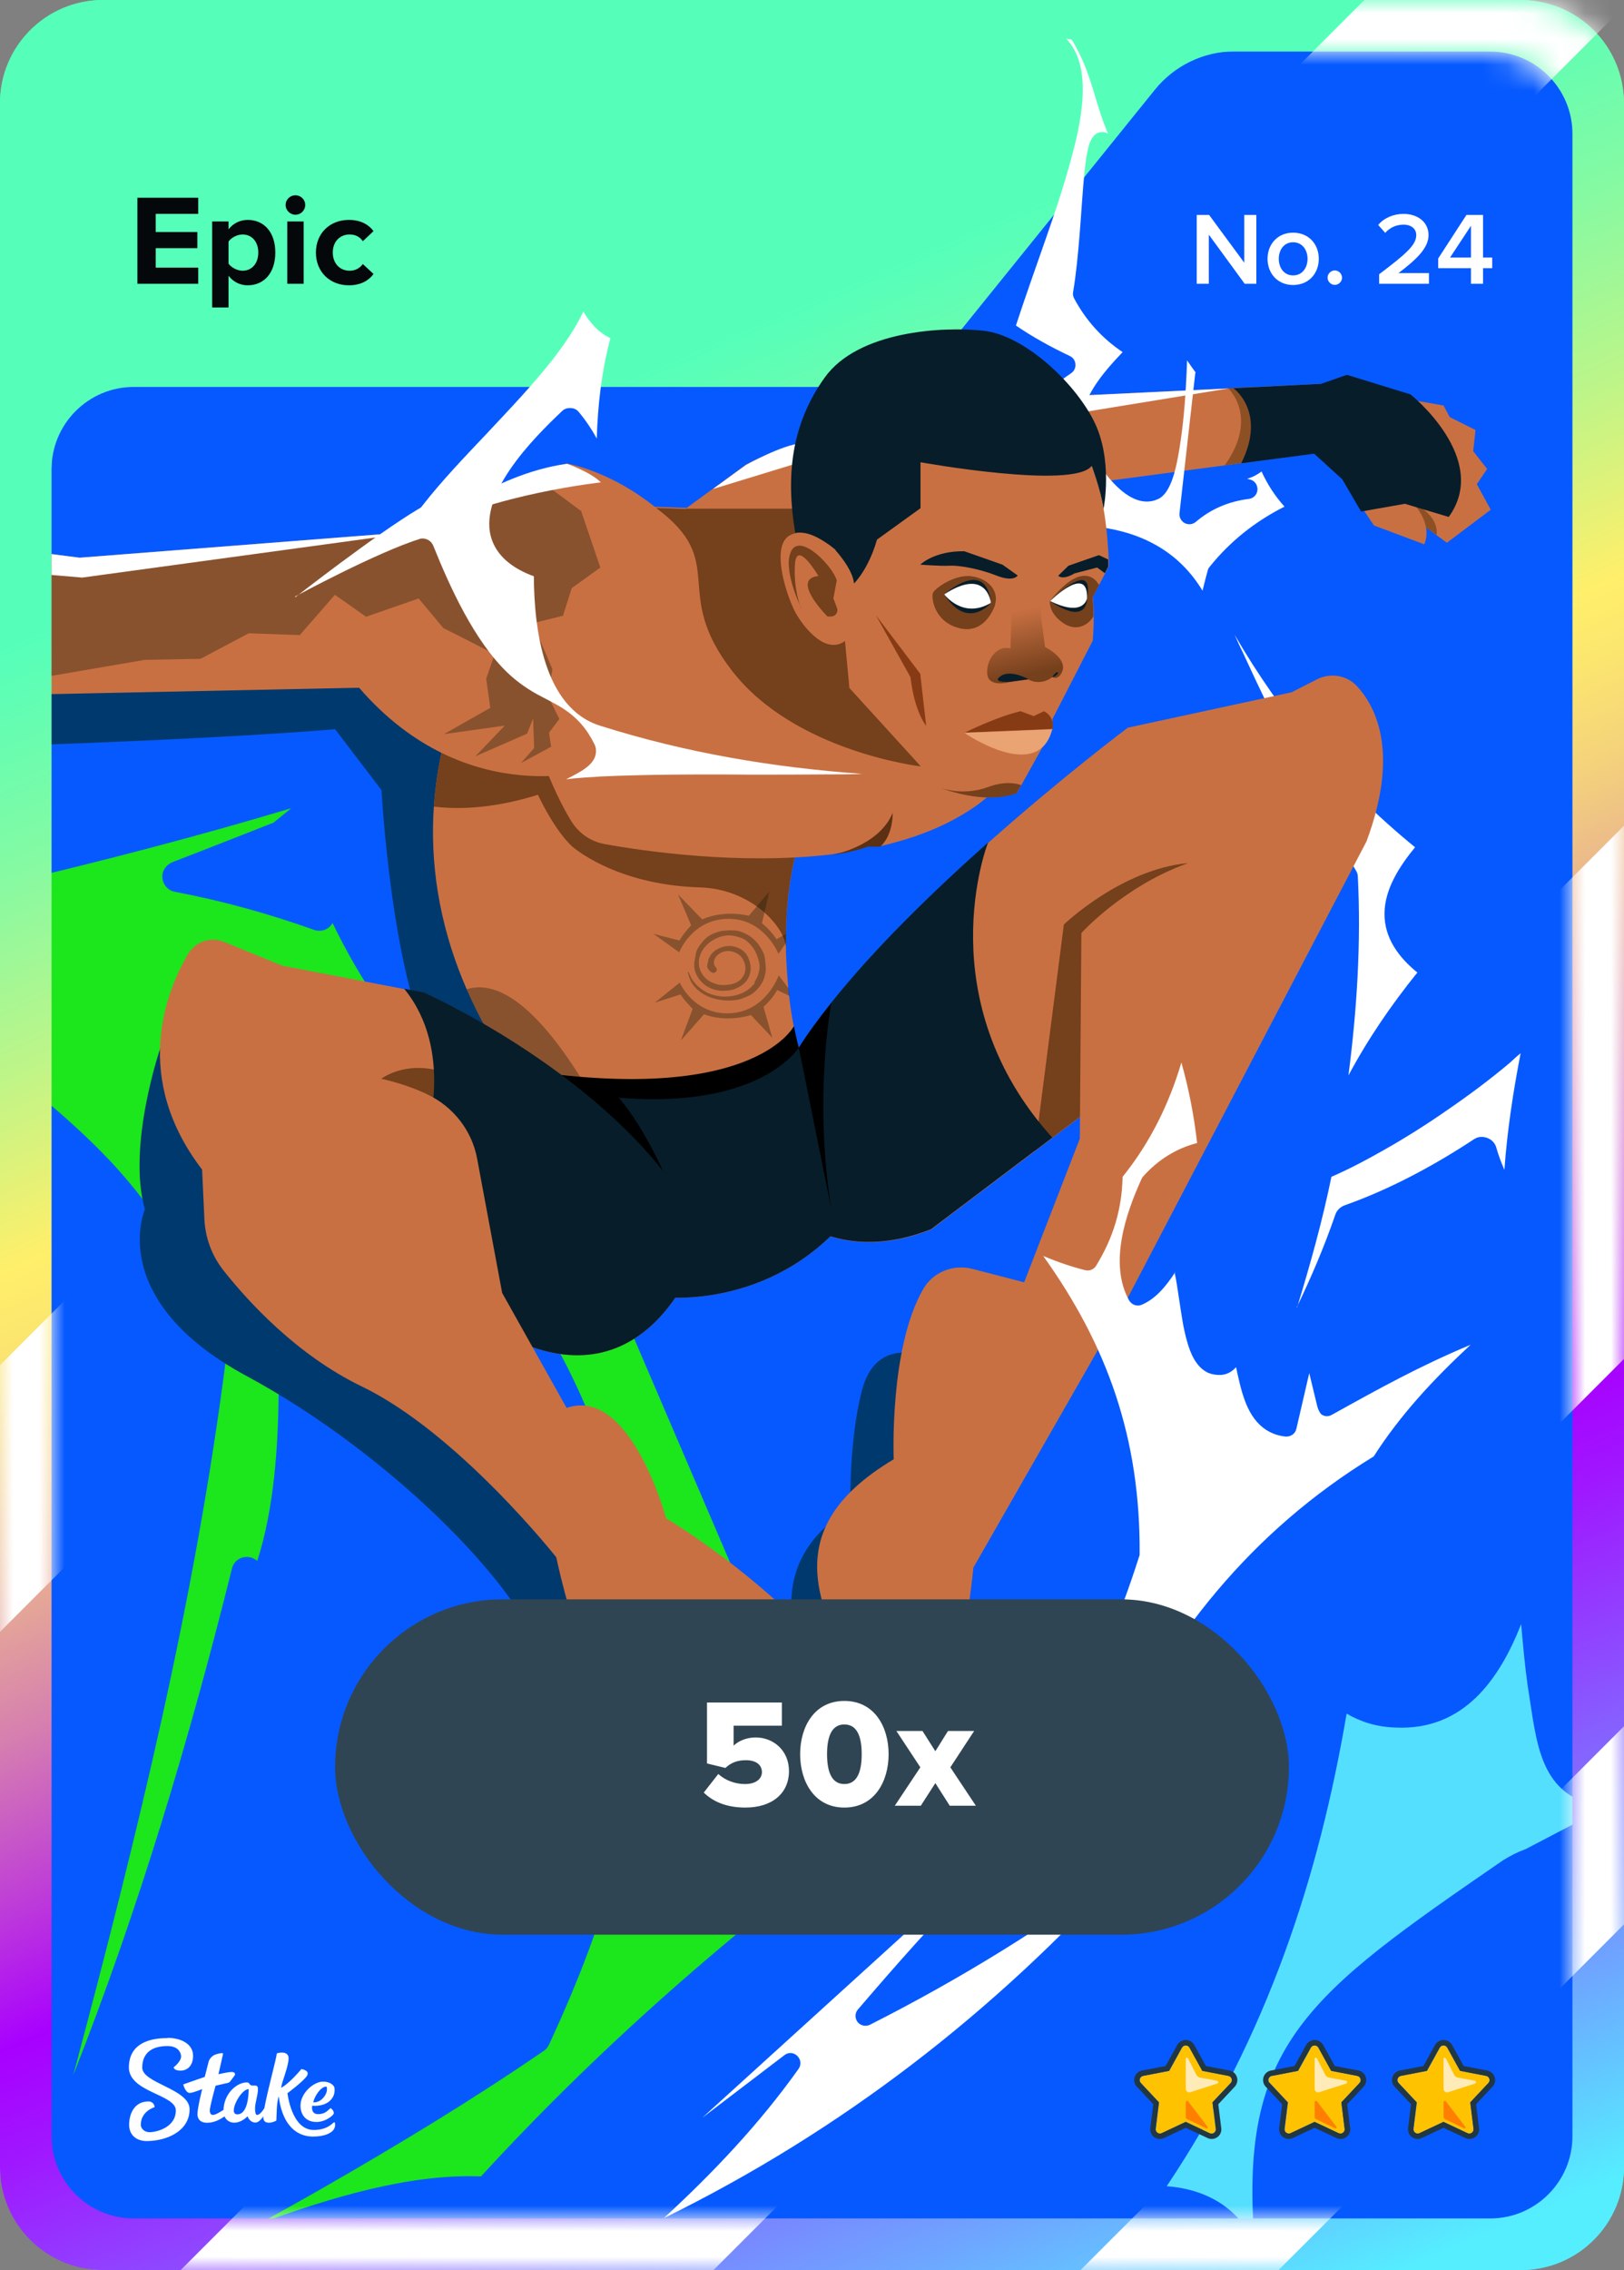 <svg width="63" height="88" viewBox="0 0 63 88" fill="none" xmlns="http://www.w3.org/2000/svg">
<rect x="0" y="0" width="63" height="88" fill="#808080" stroke="none"/>
<rect width="63" height="88" rx="4" fill="url(#paint0_linear_26835_29187)"/>
<g clip-path="url(#clip0_26835_29187)">
<g clip-path="url(#clip1_26835_29187)">
<path d="M56.44 0.74H6.56C3.23 0.74 0.53 3.44 0.53 6.77V81.23C0.53 84.561 3.23 87.26 6.56 87.26H56.44C59.77 87.26 62.47 84.561 62.47 81.23V6.77C62.47 3.44 59.77 0.74 56.44 0.74Z" fill="#0659FF"/>
<path fill-rule="evenodd" clip-rule="evenodd" d="M59.01 62.96C58.17 65.1 56.78 67.09 54.15 66.97C53.39 66.95 52.77 66.74 52.24 66.43C51.16 72.75 49.18 78.89 45.26 84.75C48.05 84.96 48.68 87.04 48.68 87.04C48.02 79.24 50.72 77.34 58.3 72.12C58.61 71.93 58.86 71.8 59.19 71.68L62.27 70.07C59.67 69.69 59.63 67.59 59.26 65.33C59.15 64.53 59.08 63.76 59.01 62.95V62.96Z" fill="#55DFFF"/>
<path fill-rule="evenodd" clip-rule="evenodd" d="M35.7 52.54C35.7 52.54 33.97 51.87 33.44 53.89C32.91 55.91 32.99 58.52 32.99 58.52C32.99 58.52 30.39 59.72 30.73 62.65L35.38 62.97L38.04 53.89L35.71 52.54H35.7Z" fill="#00396D"/>
<path fill-rule="evenodd" clip-rule="evenodd" d="M28.89 61.9L21.79 45.33C18.97 43.87 16.61 41.64 14.8 39.04C14.09 38.02 13.45 36.92 12.9 35.78C12.88 35.81 12.87 35.83 12.85 35.86C12.69 36.06 12.43 36.13 12.19 36.05C10.43 35.42 8.62 34.92 6.78 34.57C6.52 34.52 6.33 34.31 6.3 34.04C6.27 33.78 6.43 33.54 6.67 33.43C8 32.92 10.61 31.89 10.61 31.89L11.3 31.33C7.77 32.39 4.2 33.32 0.61 34.17C0.58 34.18 0.54 34.19 0.5 34.19L0.52 41.67C0.52 41.67 2.54 43.18 4.23 44.96C6.2 47.04 7.66 49.54 8.75 52.18C8.79 52.28 8.8 52.37 8.79 52.48C7.6 61.94 5.3 71.25 2.84 80.45C5.36 74.06 7.34 67.47 9 60.8C9.06 60.56 9.25 60.39 9.5 60.36C9.68 60.34 9.85 60.4 9.98 60.51C10.64 58.47 10.79 56.04 10.81 54.01C10.81 53.71 11.04 53.46 11.34 53.43C11.48 53.42 11.62 53.41 11.75 53.4C11.6 53.29 11.5 53.12 11.5 52.93C11.5 52.62 11.73 52.36 12.04 52.33C13.18 52.22 14.51 51.9 15.23 50.92C16.4 49.33 15.5 46.52 14.86 44.9C14.75 44.63 14.86 44.33 15.1 44.18C15.35 44.03 15.66 44.08 15.85 44.3C19.7 48.8 22.87 53.07 24.12 58.96C24.18 59.22 24.06 59.48 23.82 59.61C23.58 59.73 23.3 59.69 23.12 59.5C22.03 58.37 20.8 57.29 19.47 56.36C21.68 58.1 23.63 60.32 25.31 62.2C25.49 62.4 25.51 62.68 25.37 62.91C25.23 63.14 24.96 63.24 24.71 63.16L23.74 62.87C23.85 63.14 23.94 63.42 24.03 63.7C25.58 68.75 23.41 74.69 21.3 79.26C21.25 79.36 21.19 79.44 21.1 79.5C18.33 81.4 15.45 83.14 12.54 84.81C11.72 85.28 10.89 85.74 10.06 86.2C12.8 85.2 15.87 84.26 18.66 84.37C23.57 79.02 29.08 74.28 34.97 70.04C32.1 67.89 30.1 65.41 28.89 61.9Z" fill="#1CE61C"/>
<path fill-rule="evenodd" clip-rule="evenodd" d="M47.892 24.603C47.991 24.814 48.079 25.025 48.187 25.238C49.528 28.155 50.966 31.012 52.615 33.77C52.648 33.834 52.672 33.897 52.674 33.968C52.805 36.536 52.641 39.133 52.31 41.692C53.062 40.284 53.966 38.961 54.984 37.701C54.271 37.123 53.697 36.369 53.709 35.404C53.718 34.46 54.294 33.576 54.895 32.845C51.987 30.476 49.687 27.699 47.892 24.603Z" fill="white"/>
<path d="M1.32 28.88C1.32 28.88 8.53 28.64 13 28.27L14.8 30.63C14.8 30.63 15.18 37.67 16.73 40.63H6.22C6.22 40.63 4.92 44.42 5.62 46.88C5.62 46.88 4.08 50.39 9.58 53.35C15.08 56.31 20.82 61.89 21.37 65.21L24.67 64.22L15.22 45.77L22.21 40.34L16.49 24.04L1.31 24.7V28.89L1.32 28.88Z" fill="#00396D"/>
<path d="M16.45 20.58L3.09 21.62L1.36 21.4L0.42 26.94L13.94 26.66L17.45 26.58L17.85 24.66L18.74 20.4L16.45 20.58Z" fill="#C97042"/>
<path d="M3.93 1.35C2.86 1.35 1.43 3.44 1.43 4.5L2 18.19C2 16.43 3.43 15 5.19 15H33.59C34.8 15 35.94 14.45 36.7 13.51L44.8 3.48C45.56 2.54 46.7 1.99 47.91 1.99L3.93 1.35Z" fill="url(#paint1_linear_26835_29187)"/>
<path d="M59 0H4C1.79 0 0 1.79 0 4V84C0 86.21 1.79 88 4 88H59C61.21 88 63 86.21 63 84V4C63 1.79 61.21 0 59 0ZM61 82.81C61 84.57 59.57 86 57.81 86H5.19C3.43 86 2 84.57 2 82.81V16.9C2 8.67 8.67 2 16.9 2H57.81C59.57 2 61 3.43 61 5.19V82.81Z" fill="url(#paint2_linear_26835_29187)"/>
<mask id="mask0_26835_29187" style="mask-type:luminance" maskUnits="userSpaceOnUse" x="0" y="0" width="63" height="88">
<path d="M59 0H4C1.79 0 0 1.79 0 4V84C0 86.21 1.79 88 4 88H59C61.21 88 63 86.21 63 84V4C63 1.79 61.21 0 59 0ZM61 82.81C61 84.57 59.57 86 57.81 86H5.19C3.43 86 2 84.57 2 82.81V18.19C2 16.43 3.43 15 5.19 15H33.59C34.8 15 35.94 14.45 36.7 13.51L44.8 3.48C45.56 2.54 46.7 1.99 47.91 1.99H57.81C59.57 1.99 61 3.42 61 5.18V82.8V82.81Z" fill="white"/>
</mask>
<g mask="url(#mask0_26835_29187)">
<path d="M68.37 47.31V26.64L4.46 90.55H25.13L68.37 47.31Z" fill="white"/>
<path d="M64.66 -2.29H55.22L-2.92 55.84V66.18L65.46 -2.2C65.2 -2.26 64.93 -2.29 64.66 -2.29Z" fill="white"/>
<path d="M68.37 69.23V61.55L39.37 90.55H47.05L68.37 69.23Z" fill="white"/>
</g>
<path d="M57.83 19.76L56.13 21.04L55.72 20.74L54.64 19.94L54.95 19.3L55.17 18.83L54.63 15.48L56 15.72L56.24 16.17L57.24 16.67L57.15 17.49L57.69 18.18L57.29 18.77L57.83 19.76Z" fill="#C97042"/>
<path d="M55.72 20.74L54.64 19.95L54.71 19.43C54.71 19.43 55.84 19.92 55.73 20.74H55.72Z" fill="#8D5025"/>
<path d="M51.25 14.88L39.07 15.47L39.67 19.08L50.97 17.58L52.39 16.1L51.25 14.88Z" fill="#C97042"/>
<path d="M41.79 15.34L47.65 15.06L41.7 16.03L41.79 15.34Z" fill="white"/>
<path d="M52.39 19.01L53.3 20.37L55.25 21.1C55.25 21.1 55.85 20 53.92 18.77L52.39 19V19.01Z" fill="#C97042"/>
<path d="M50.95 29.11L44.18 41.57L40.83 44.11L36.13 47.66C32.88 48.95 30.99 47.31 30.99 47.31V40.63C32.67 38 35.67 35.04 38.34 32.67C41.24 30.09 43.75 28.21 43.75 28.21L50.09 26.84L50.95 29.11Z" fill="#C97042"/>
<path d="M40.14 44.62L41.27 35.84C41.27 35.84 43.48 33.71 46.07 33.46L42.68 42.7L40.14 44.62Z" fill="#75401C"/>
<path d="M32.87 47.22C29.87 50.82 25.67 50.28 25.67 50.28L21.73 44.03L21.37 43.45C21.37 43.45 21.34 43.42 21.33 43.4C20.76 42.73 20.25 42.06 19.8 41.4C19.09 40.36 18.53 39.33 18.1 38.34C16.97 35.74 16.69 33.34 16.83 31.27C16.92 30.01 17.16 28.87 17.46 27.9C18.21 25.47 19.33 24 19.33 24L27.44 30.03L28.61 30.9L29.11 31.27L30.98 32.66C30.64 33.87 30.5 35.1 30.49 36.21C30.49 36.32 30.49 36.42 30.49 36.53V36.55C30.49 36.61 30.49 36.68 30.49 36.74C30.49 36.88 30.49 37.02 30.5 37.15C30.52 37.57 30.55 37.96 30.58 38.32C30.58 38.42 30.6 38.51 30.61 38.6C30.66 39.06 30.73 39.46 30.79 39.78C30.89 40.31 30.98 40.62 30.98 40.62L31.67 43.03L32.87 47.22Z" fill="#C97042"/>
<path d="M23.28 29.78C23.28 29.78 20.11 31.66 16.83 31.27C16.92 30.01 17.16 28.87 17.46 27.9L19.55 26.44L23.28 29.78Z" fill="#75401C"/>
<path d="M30.49 36.53C30.49 36.6 30.49 36.67 30.49 36.74C30.46 35.96 29.18 34.46 27.14 34.4C23.83 34.3 22.18 32.8 22.18 32.8C21.21 31.87 20.48 29.92 20.48 29.92L27.44 30.03L28.61 30.9L29.11 31.27L30.98 32.66C30.6 33.99 30.48 35.33 30.49 36.52V36.53Z" fill="#75401C"/>
<path d="M40.97 24C40.97 24 40.51 26.59 39.65 28.7C39.64 28.72 39.63 28.75 39.62 28.77C39.62 28.77 39.61 28.8 39.6 28.81C39.59 28.83 39.58 28.86 39.57 28.88C39.42 29.22 39.27 29.55 39.1 29.84C39.08 29.88 39.05 29.92 39.03 29.96C39 30.01 38.97 30.06 38.94 30.1C38.93 30.12 38.92 30.13 38.91 30.15C38.87 30.2 38.84 30.26 38.8 30.31C38.78 30.34 38.76 30.37 38.74 30.39C38.59 30.6 38.42 30.79 38.25 30.94C38.22 30.97 38.19 30.99 38.15 31.02C38.15 31.02 38.13 31.03 38.13 31.04C37.93 31.2 37.72 31.34 37.5 31.48C37.47 31.5 37.43 31.52 37.4 31.54C36.44 32.13 35.32 32.53 34.16 32.8H33.68C33.42 32.91 32.27 33.12 32.27 33.12C28.69 33.54 25 33 23.45 32.72C22.91 32.62 22.45 32.3 22.16 31.83C20.6 29.29 19.36 23.97 19.36 23.97C20.65 20.2 23.9 19.6 23.9 19.6L25.47 19.65L26.64 19.69L28.95 18C29.87 17.53 30.72 17.22 31.52 17.04C38.34 15.57 40.98 23.97 40.98 23.97L40.97 24Z" fill="#C97042"/>
<path d="M46.06 33.47C43.58 34.36 41.95 36.17 41.95 36.17L41.89 44.14L39.73 49.71L37.72 49.19C36.98 49 36.19 49.31 35.81 49.98C34.49 52.27 34.67 56.57 34.67 56.57C29.79 59.48 31.84 62.82 34.33 66.85C36.82 70.88 37.76 60.77 37.76 60.77L43.76 50.29L53.01 32.62C54.27 29.24 53.42 27.45 52.65 26.61C52.25 26.17 51.61 26.07 51.08 26.34L50.1 26.84L46.07 33.47H46.06Z" fill="#C97042"/>
<path d="M40.82 44.1L36.12 47.65C32.87 48.94 30.98 47.3 30.98 47.3V40.62C31.34 40.05 31.77 39.47 32.24 38.88C33.94 36.74 36.24 34.52 38.33 32.66C38.29 32.75 35.99 38.76 40.82 44.1Z" fill="#071D2A"/>
<path d="M26.96 48.85C26.96 48.85 25.07 54.33 19.93 51.93L16.46 47.03L10.51 38.65L11.02 37.45L15.67 38.34L16.42 38.48C16.42 38.48 23.02 41.39 26.36 46.28L26.96 48.85Z" fill="#C97042"/>
<path d="M14.79 41.82C14.79 41.82 17.77 39.5 21.37 45.76L14.79 41.82Z" fill="#75401C"/>
<path opacity="0.35" d="M23.83 44.15L21.33 43.41C19.85 41.67 18.81 39.97 18.1 38.35C20.79 37.49 23.82 44.16 23.82 44.16L23.83 44.15Z" fill="#131A0B"/>
<path d="M31.67 43.03L31.15 43.58H21.93L19.8 41.4C29.09 42.94 30.75 39.86 30.8 39.78C30.9 40.31 30.99 40.62 30.99 40.62L31.68 43.03H31.67Z" fill="black"/>
<path d="M32.87 47.22C29.87 50.82 25.67 50.28 25.67 50.28L21.73 44.03L21.04 42.09C29 43.84 30.98 40.62 30.98 40.62L32.87 47.22Z" fill="#071D2A"/>
<path d="M25.74 45.44C25.74 45.44 24.76 43.18 23.61 42.15L21.31 42.01L23.72 45.44H25.73H25.74Z" fill="black"/>
<path d="M26.36 46.28L26.96 48.85C26.96 48.85 25.07 54.33 19.93 51.93L16.46 47.03L16.52 44.1C16.52 44.1 17.65 40.75 15.68 38.33L16.43 38.47C16.43 38.47 23.03 41.38 26.37 46.27L26.36 46.28Z" fill="#071D2A"/>
<path d="M14.79 41.82C15.51 41.98 16.11 42.2 16.59 42.43C17.59 42.91 18.31 43.83 18.51 44.92L19.48 50.12L21.98 54.58C24.46 53.72 25.84 58.86 25.84 58.86C25.84 58.86 28.32 60.32 30.72 62.63C33.12 64.94 30.89 73 27.12 71.03C23.35 69.06 21.58 60.37 21.58 60.37C21.58 60.37 17.77 55.55 14.04 53.75C11.51 52.53 9.62 50.45 8.67 49.25C8.22 48.68 7.97 48 7.93 47.28L7.84 45.34C5.12 41.79 6.42 38.48 7.29 36.99C7.57 36.51 8.16 36.3 8.68 36.51L11.01 37.46L14.78 41.83L14.79 41.82Z" fill="#C97042"/>
<path d="M27.64 22.18C27.64 22.18 27.01 28.22 23.28 29.78C23.28 29.78 18.15 31.54 13.93 26.66C13.38 26.03 12.86 25.29 12.36 24.42C12.36 24.42 12.72 23.97 13.36 23.3C14.08 22.55 15.14 21.54 16.45 20.58C17.65 19.7 19.06 18.87 20.59 18.35C21.05 18.19 21.52 18.06 22 17.97C22 17.97 25.34 18.51 27.64 22.18Z" fill="#C97042"/>
<path opacity="0.35" d="M22.57 19.83L20.59 18.36C19.06 18.88 17.65 19.71 16.45 20.59L3.09 21.63L2 21.49V26.2L5.62 25.58L7.78 25.54L9.65 24.55L11.63 24.62L12.99 23.06L13.35 23.31L14.2 23.91L16.24 23.2L17.2 24.35L17.84 24.67L19.19 25.36L18.86 26.31L19.02 27.44L17.22 28.46L19.58 28.13L18.44 29.32L20.45 28.44L20.68 27.85L20.72 29L20.21 29.58L21.38 28.95L21.3 28.4L21.7 27.87L21.26 26.99L21.43 25.94L20.67 24.16L21.84 23.87L22.18 22.8L23.29 22L22.55 19.83H22.57Z" fill="#131A0B"/>
<path d="M32.25 46.87L30.99 40.62C31.35 40.05 31.78 39.47 32.25 38.88C32.25 38.88 31.55 42.53 32.25 46.87Z" fill="black"/>
<path d="M33.44 20.81L25.45 19.69L26.62 19.73L28.93 18.04C29.85 17.57 30.7 17.26 31.5 17.08L33.43 20.81H33.44Z" fill="#C97042"/>
<path d="M27.68 18.94L28.93 18.03C28.93 18.03 30.36 17.23 31.08 17.19V17.91L27.68 18.95V18.94Z" fill="white"/>
<path d="M26.62 19.72H31.55L35.71 29.71C35.71 29.71 30.84 29.14 28.41 26.02C25.98 22.9 28.32 21.82 25.45 19.69L26.62 19.73V19.72Z" fill="#75401C"/>
<path fill-rule="evenodd" clip-rule="evenodd" d="M48.95 18.27C48.78 18.4 48.59 18.5 48.38 18.56L48.5 18.59C48.68 18.64 48.79 18.8 48.78 18.99C48.77 19.17 48.63 19.32 48.45 19.34C47.67 19.44 46.99 19.72 46.39 20.23C46.26 20.34 46.09 20.35 45.94 20.27C45.8 20.18 45.73 20.02 45.76 19.86L46.37 14.45C46.37 14.45 46.37 14.45 46.39 14.45C46.27 14.29 46.16 14.13 46.05 13.97C46.04 14.33 46.02 14.69 46 15.04C45.95 15.92 45.86 16.84 45.7 17.7C45.61 18.18 45.42 19.11 44.94 19.34C43.66 19.95 42.38 17.73 41.93 16.79C41.9 16.73 41.89 16.68 41.89 16.61C41.95 15.42 42.76 14.48 43.55 13.65C42.76 13.12 42.13 12.43 41.67 11.57C41.63 11.49 41.61 11.41 41.63 11.32C41.75 10.6 41.82 9.84 41.88 9.11C41.95 8.27 41.99 7.43 42.08 6.6C42.11 6.31 42.15 6 42.22 5.72C42.29 5.44 42.43 5.11 42.78 5.12C42.86 5.12 42.93 5.15 42.99 5.19C42.46 4 42.37 2.82 41.57 1.53C41.5 1.53 41.43 1.51 41.36 1.5C41.4 1.53 41.43 1.57 41.46 1.61C42.41 2.75 41.9 4.89 41.55 6.17C41.26 7.24 40.91 8.29 40.54 9.34C40.16 10.43 39.77 11.52 39.41 12.62C40.07 13.07 40.78 13.46 41.5 13.8C41.63 13.86 41.71 13.98 41.72 14.12C41.73 14.26 41.67 14.39 41.55 14.47C40.54 15.14 39.75 16.1 39.08 17.11C40.81 17.61 42.16 18.62 42.63 20.43C44.34 20.65 45.75 21.41 46.65 22.9C46.71 22.64 46.78 22.38 46.85 22.12C46.86 22.07 46.88 22.03 46.92 21.98C47.72 20.98 48.7 20.21 49.83 19.64C49.46 19.23 49.17 18.78 48.94 18.28L48.95 18.27Z" fill="white"/>
<path d="M43 21.98L42.87 22.23L42.64 22.67L42.39 23.15C42.42 23.39 42.43 23.65 42.43 23.89C42.43 24.41 42.39 24.84 42.39 24.84L40.83 27.87V28.26L40.42 29L39.63 30.42L39.45 30.74C38.19 31.19 36.65 30.59 36.47 30.52H36.46L32.95 26.67L32.78 24.85C32.06 25.37 31.27 24.42 30.93 23.87C30.58 23.32 29.86 21.24 30.61 20.77C30.69 20.72 30.78 20.69 30.86 20.67C30.98 20.65 31.09 20.65 31.21 20.67C31.22 20.67 31.23 20.67 31.24 20.67C31.82 20.78 32.38 21.3 32.42 21.33L33.03 16.34L39.09 15.47L42.36 18.07C42.36 18.07 42.36 18.07 42.36 18.09C42.51 18.44 42.62 18.83 42.71 19.22C42.75 19.39 42.78 19.56 42.81 19.72C42.95 20.52 42.99 21.29 43.01 21.68C43.01 21.78 43.01 21.85 43.01 21.9V21.96L43 21.98Z" fill="#C97042"/>
<path d="M38.61 23.43C38.61 23.43 38.26 24.59 37.25 24.36C36.24 24.13 36.12 23.17 36.19 22.99C36.26 22.81 37.04 22.25 37.69 22.34C38.34 22.43 38.76 22.9 38.6 23.44L38.61 23.43Z" fill="#75401C"/>
<path d="M42.38 23.15C42.41 23.39 42.42 23.65 42.42 23.89C42.29 24.14 41.82 24.55 41.24 24.15C40.66 23.75 40.73 23.3 40.73 23.3C42.07 21.6 42.6 22.63 42.6 22.63L42.64 22.67L42.39 23.15H42.38Z" fill="#75401C"/>
<path d="M38.44 23.37C38.44 23.37 37.54 24.47 36.63 23.04C36.63 23.04 38.25 21.59 38.44 23.37Z" fill="#071D2A"/>
<path d="M40.74 23.3C40.74 23.3 42.48 21.55 42.17 23.19C42.17 23.19 42.21 24.31 40.74 23.3Z" fill="#071D2A"/>
<path d="M37.41 28.41C37.41 28.41 38.59 27.81 39.59 27.57L40.1 27.76L40.5 27.57C40.5 27.57 40.93 27.77 40.83 28.26L37.42 28.4L37.41 28.41Z" fill="#873B14"/>
<path d="M37.41 28.41C37.41 28.41 40.28 30.39 40.82 28.27L37.41 28.41Z" fill="#EAA373"/>
<path d="M38.44 23.37C38.44 23.37 38.29 21.96 36.63 23.04C36.63 23.04 37.35 24.02 38.44 23.37Z" fill="white"/>
<path d="M40.74 23.3C40.74 23.3 42.21 21.84 42.17 23.19C42.17 23.19 42.06 23.95 40.74 23.3Z" fill="white"/>
<path d="M40.82 26.25C40.82 26.25 40.4 26.61 39.89 26.34L39.17 26.44C39.17 26.44 38.37 26.67 38.3 26.15C38.23 25.63 38.66 24.98 39.2 25.14L39.26 22.91L40.73 23.31L40.34 23.57L40.54 25.08C40.54 25.08 41.41 25.51 41.21 26.02C41.07 26.4 40.82 26.25 40.82 26.25Z" fill="url(#paint3_linear_26835_29187)"/>
<path d="M39.9 26.33C39.9 26.33 39.21 25.94 38.82 26.21C38.43 26.48 39.18 26.43 39.18 26.43L39.9 26.33Z" fill="#071D2A"/>
<path d="M40.82 26.25C40.82 26.25 40.91 26.09 41.01 26.06C41.11 26.03 41 26.22 40.82 26.25Z" fill="#071D2A"/>
<path d="M34.01 23.89L35.7 26.12L35.93 28.14C35.93 28.14 35.48 27.62 35.32 26.25L34 23.89H34.01Z" fill="#873B14"/>
<path d="M31.08 23.57C31.08 23.57 30.33 22.04 30.7 21.35C31.07 20.66 32.31 21.96 32.46 22.5L32.33 23.2L32.47 23.57C32.53 23.73 32.41 23.9 32.24 23.9H32.1C32.1 23.9 30.64 22.44 31.75 22.33C31.75 22.33 30.91 20.9 30.84 21.86C30.77 22.82 31.07 23.58 31.07 23.58L31.08 23.57Z" fill="#75401C"/>
<path d="M35.7 21.89C35.7 21.89 36.24 21.35 37.41 21.37L38.89 21.89L39.48 22.31C39.48 22.31 39.33 22.58 38.65 22.31C37.97 22.04 37.18 21.91 36.84 21.93C36.5 21.95 35.71 21.89 35.71 21.89H35.7Z" fill="#071D2A"/>
<path d="M41.05 22.32L41.45 21.93L42.63 21.52L42.99 21.69V21.97L42.86 22.22L42.56 22L41.68 22.23C41.68 22.23 41.24 22.51 41.04 22.31L41.05 22.32Z" fill="#071D2A"/>
<path d="M32.41 21.33C32.41 21.33 33.08 22.05 33.13 22.62C33.13 22.62 33.69 22.08 34.02 20.92L35.71 19.7V17.92C35.71 17.92 41.65 18.99 42.35 18.06C42.35 18.06 42.7 18.98 42.81 19.73C42.81 19.73 43.2 17.81 42.42 16.29C41.64 14.77 39.71 12.99 38.15 12.82C36.59 12.65 33.29 12.82 31.99 14.64C30.69 16.46 30.48 18.45 30.85 20.66C30.85 20.66 31.38 20.45 32.42 21.32L32.41 21.33Z" fill="#071D2A"/>
<path d="M39.62 30.43L39.44 30.75C38.18 31.2 36.64 30.6 36.46 30.53C36.59 30.58 37.38 30.85 38.3 30.52C38.97 30.27 39.41 30.36 39.62 30.44V30.43Z" fill="#75401C"/>
<path d="M32.25 33.15C32.25 33.15 34.09 32.83 34.63 31.51C34.63 31.51 34.66 32.36 34.15 32.82H33.67C33.67 32.82 33.16 33.02 32.26 33.15H32.25Z" fill="#5C3013"/>
<path d="M51.25 14.88L52.25 14.53L54.72 15.29C54.72 15.29 57.84 17.78 56.2 20.04L54.5 19.53L52.8 19.83L52.07 18.58L50.97 17.58L51.25 14.88Z" fill="#071D2A"/>
<path d="M47.65 15.06C47.65 15.06 48.85 16.16 47.51 18.04L48.6 17.89L49.18 15.47L48.67 15L47.64 15.05L47.65 15.06Z" fill="#8D5025"/>
<path d="M51.25 14.88L47.85 15.05C47.85 15.05 49.15 15.97 48.15 17.96L50.97 17.59L52.01 16.28L51.25 14.89V14.88Z" fill="#071D2A"/>
<path opacity="0.35" d="M29.29 38.1C29.11 38.34 28.86 38.5 28.55 38.58C28.24 38.66 27.94 38.65 27.64 38.56C27.41 38.49 27.22 38.37 27.05 38.21C26.94 38.1 26.84 37.98 26.78 37.83C26.76 37.78 26.73 37.73 26.71 37.68C26.7 37.68 26.69 37.68 26.68 37.69C26.68 37.72 26.7 37.76 26.71 37.79C26.76 38.01 26.87 38.19 27.04 38.35C27.33 38.62 27.71 38.75 28.11 38.78C28.37 38.8 28.64 38.78 28.89 38.67C28.99 38.63 29.09 38.59 29.17 38.53C29.3 38.44 29.41 38.33 29.5 38.2C29.59 38.07 29.65 37.93 29.68 37.78C29.73 37.59 29.7 37.39 29.68 37.2C29.67 37.09 29.64 36.97 29.58 36.87C29.44 36.59 29.24 36.35 28.93 36.2C28.83 36.15 28.71 36.1 28.6 36.08C28.43 36.06 28.25 36.06 28.08 36.08C27.92 36.09 27.77 36.15 27.63 36.21C27.45 36.29 27.32 36.42 27.21 36.56C27.12 36.68 27.03 36.8 27 36.94C26.98 37.05 26.96 37.16 26.94 37.27C26.91 37.46 26.94 37.64 27.03 37.81C27.12 37.98 27.25 38.13 27.43 38.24C27.6 38.34 27.79 38.4 27.99 38.41C28.19 38.41 28.39 38.4 28.57 38.31C28.78 38.22 28.94 38.09 29.03 37.91C29.17 37.64 29.14 37.36 29.01 37.09C28.93 36.92 28.78 36.8 28.6 36.73C28.41 36.66 28.21 36.65 28 36.72C27.76 36.8 27.59 36.94 27.5 37.15C27.47 37.21 27.47 37.28 27.45 37.35C27.4 37.49 27.47 37.59 27.57 37.67C27.61 37.7 27.67 37.74 27.73 37.7C27.81 37.66 27.84 37.58 27.77 37.5C27.63 37.36 27.71 37.15 27.81 37.05C28.04 36.82 28.36 36.82 28.62 36.98C28.73 37.05 28.81 37.15 28.86 37.27C28.93 37.45 28.94 37.62 28.86 37.79C28.76 38 28.57 38.12 28.34 38.16C28.15 38.19 27.95 38.21 27.76 38.14C27.43 38.04 27.23 37.83 27.14 37.54C27.09 37.36 27.1 37.17 27.18 36.98C27.27 36.77 27.42 36.6 27.62 36.47C27.78 36.37 27.96 36.29 28.15 36.27C28.29 36.25 28.42 36.27 28.56 36.3C28.72 36.34 28.87 36.39 28.99 36.5C29.18 36.66 29.31 36.86 29.39 37.1C29.45 37.27 29.49 37.44 29.45 37.63C29.42 37.79 29.36 37.94 29.26 38.08L29.29 38.1Z" fill="#131A0B"/>
<path opacity="0.35" d="M30.49 36.21C30.49 36.32 30.49 36.42 30.49 36.53V36.55L30.2 36.98C30.2 36.98 29.65 35.6 28.24 35.62C26.83 35.64 26.35 36.92 26.35 36.92L25.35 36.2L26.36 36.46C26.47 36.24 26.81 35.87 26.81 35.87L26.3 34.67L27.24 35.64C28.13 35.25 29.05 35.5 29.05 35.5L29.84 34.57L29.56 35.79C29.94 36.1 30.12 36.41 30.12 36.41L30.5 36.2L30.49 36.21Z" fill="#131A0B"/>
<path opacity="0.35" d="M29.62 39.03L29.96 40.23L29.13 39.35C29.13 39.35 28.22 39.66 27.31 39.32L26.41 40.34L26.87 39.11C26.87 39.11 26.52 38.76 26.4 38.55L25.4 38.87L26.37 38.09C26.37 38.09 26.9 39.34 28.31 39.28C29.72 39.22 30.21 37.81 30.21 37.81L30.6 38.33C30.6 38.43 30.62 38.52 30.63 38.61L30.15 38.38C30.15 38.38 29.99 38.7 29.62 39.03Z" fill="#131A0B"/>
<path d="M16.45 20.58C16.45 20.58 19.08 18.37 22 17.98C22 17.98 22.91 18.3 23.31 18.7C23.31 18.7 19.15 19.15 16.45 20.59V20.58Z" fill="white"/>
<path d="M2 21.48L3.09 21.62L16.45 20.58L3.19 22.39L2 22.29V21.48Z" fill="white"/>
<path fill-rule="evenodd" clip-rule="evenodd" d="M50.3 50.69C50.86 49.53 51.37 48.34 51.8 47.09C51.86 46.92 51.98 46.8 52.15 46.73C53.91 46.11 55.62 45.19 57.17 44.17C57.33 44.06 57.51 44.05 57.69 44.11C57.87 44.18 58 44.31 58.05 44.5C58.13 44.79 58.24 45.07 58.36 45.35C58.47 43.83 58.7 42.32 58.99 40.83C58.84 40.95 58.7 41.08 58.56 41.21C57.81 41.84 57.02 42.43 56.22 42.98C55.39 43.56 54.54 44.1 53.67 44.59C53.02 44.96 52.34 45.32 51.65 45.62C51.3 47.33 50.83 49.01 50.32 50.68L50.3 50.69Z" fill="white"/>
<path fill-rule="evenodd" clip-rule="evenodd" d="M45.58 49.33C45.24 49.86 44.82 50.36 44.29 50.58C44.11 50.66 43.9 50.58 43.8 50.41C43.01 48.98 43.67 47.05 44.29 45.69C44.31 45.65 44.33 45.62 44.36 45.59C44.94 44.95 45.63 44.52 46.44 44.31C46.32 43.25 46.12 42.22 45.83 41.19C45.35 42.8 44.62 44.29 43.55 45.62C43.52 46.88 43.19 47.98 42.52 49.07C42.43 49.21 42.27 49.28 42.1 49.24C41.54 49.1 41 48.91 40.47 48.69C42.95 52.15 44.24 55.75 44.21 60.23C44.21 60.27 44.21 60.31 44.19 60.34C42.58 65.43 39.7 70.78 35.73 74.39L27.24 82.1L30.43 79.67C30.58 79.55 30.79 79.56 30.93 79.7C31.07 79.84 31.09 80.04 30.98 80.2C29.45 82.35 27.67 84.22 25.75 85.99C32.63 82.61 38.56 78.03 43.66 72.37C40.54 74.69 37.23 76.73 33.75 78.49C33.59 78.57 33.39 78.53 33.27 78.39C33.16 78.24 33.16 78.04 33.28 77.9C34.79 76.14 36.33 74.39 37.97 72.75C39.51 71.21 41.15 69.76 42.95 68.52C45.22 63.5 48.57 59.34 53.29 56.46C54.34 54.82 55.64 53.44 57.05 52.13C55.07 52.96 53.55 53.8 51.66 54.85C51.53 54.92 51.39 54.92 51.26 54.83C51.14 54.71 51.09 54.47 51.09 54.47L50.79 53.23L50.29 55.39C50.25 55.58 50.07 55.7 49.88 55.69C49.55 55.66 49.24 55.54 48.98 55.33C48.33 54.81 48.14 53.87 47.95 53C47.8 53.17 47.6 53.29 47.36 53.3C47.19 53.31 47.02 53.28 46.87 53.22C46.4 53 46.18 52.47 46.05 52C45.89 51.45 45.82 50.86 45.73 50.29C45.68 49.99 45.64 49.64 45.56 49.3L45.58 49.33Z" fill="white"/>
<path fill-rule="evenodd" clip-rule="evenodd" d="M11.44 23.13C11.44 23.13 14.61 21.41 16.32 20.88C16.53 20.85 16.73 20.96 16.81 21.16C17.46 22.78 18.41 24.86 19.7 26.09C20.04 26.41 20.4 26.67 20.81 26.9C21.16 27.09 21.52 27.26 21.85 27.47C22.4 27.83 22.77 28.26 23.06 28.85C23.1 28.93 23.12 29.01 23.12 29.09C23.14 29.53 22.72 29.8 22.38 29.99C22.24 30.07 22.1 30.14 21.96 30.21C22.42 30.15 22.89 30.13 23.33 30.1C24.23 30.06 25.12 30.04 26.01 30.03C27.03 30.02 28.05 30.02 29.07 30.03C30.09 30.03 31.1 30.03 32.12 30.02C32.56 30.02 33 30.02 33.45 30C29.98 29.75 26.62 29.19 23.27 28.13C21.09 27.44 20.72 24.37 20.71 22.34C20.02 22.09 19.35 21.66 19.09 20.95C18.46 19.22 20.69 16.99 21.8 15.94C21.89 15.85 22.01 15.81 22.14 15.82C22.27 15.82 22.38 15.88 22.46 15.98C22.74 16.32 22.96 16.65 23.15 17C23.19 15.69 23.34 14.38 23.68 13.11C23.23 12.9 22.89 12.52 22.63 12.08C22.32 12.73 21.89 13.35 21.47 13.9C20.68 14.91 19.78 15.85 18.9 16.79C18.04 17.7 17.15 18.62 16.38 19.61C16.35 19.66 16.31 19.69 16.25 19.72C14.54 20.74 11.46 23.15 11.46 23.15L11.44 23.13Z" fill="white"/>
</g>
</g>
<path fill-rule="evenodd" clip-rule="evenodd" d="M6.498 79C6.99 79 7.486 79.213 7.49 79.691C7.49 80.104 7.247 80.27 6.998 80.27C6.75 80.27 6.733 80.144 6.733 80.144C6.733 80.144 7.025 79.926 7.025 79.717C7.025 79.609 6.942 79.313 6.489 79.317C5.858 79.317 5.518 79.617 5.518 80.152C5.518 80.765 7.351 80.974 7.355 81.765C7.355 82.613 6.476 82.996 5.692 83C5.283 83 5.013 82.761 5.009 82.378C5.009 81.926 5.222 81.465 5.758 81.465C5.884 81.457 5.988 81.552 5.997 81.678C5.997 81.678 5.997 81.683 5.997 81.687C5.997 81.687 5.457 81.839 5.462 82.378C5.462 82.478 5.566 82.661 5.819 82.656C6.071 82.652 6.824 82.474 6.82 81.809C6.82 81.191 5.004 81.109 5 80.148C5 79.065 6.088 79.009 6.498 79.009V79ZM10.747 79.6C10.812 79.57 11.213 79.491 11.195 79.813C11.182 80.135 10.939 80.691 10.904 80.935C11.23 80.77 11.692 80.209 11.692 80.209C11.692 80.209 12.018 80.252 11.918 80.452C11.818 80.652 11.152 81.144 11.152 81.144C11.152 81.144 11.304 82.57 12.171 82.57C12.645 82.57 12.85 82.361 12.937 82.287C12.959 82.27 12.976 82.265 12.985 82.278C13.02 82.387 12.994 82.504 12.915 82.591C12.819 82.696 12.597 82.822 12.153 82.826C11.365 82.826 10.925 82.196 10.812 81.261C10.725 81.535 10.734 81.983 10.721 82.2C10.695 82.243 10.251 82.417 10.216 82.117C10.216 82.091 10.216 82.07 10.216 82.043C10.133 82.161 10.02 82.283 9.911 82.283C9.72 82.283 9.637 82.122 9.602 82.039C9.576 82.07 9.363 82.287 9.088 82.287C8.923 82.291 8.775 82.196 8.709 82.043C8.57 82.144 8.322 82.291 8.039 82.291C7.734 82.291 7.66 82.109 7.66 81.957C7.66 81.713 7.843 80.987 7.843 80.987C7.843 80.987 7.486 81.13 7.364 81.135C7.194 81.135 7.112 80.822 7.112 80.813C7.112 80.809 7.112 80.8 7.12 80.8C7.22 80.761 7.943 80.513 7.943 80.513C7.943 80.513 8.078 79.983 8.096 79.913C8.113 79.844 8.213 79.7 8.331 79.656C8.418 79.622 8.509 79.6 8.601 79.591C8.631 79.591 8.653 79.6 8.653 79.617C8.653 79.635 8.474 80.409 8.474 80.409C8.474 80.409 8.849 80.322 8.988 80.322C9.097 80.322 9.154 80.387 9.093 80.47C9.032 80.552 8.962 80.648 8.927 80.691C8.888 80.735 8.862 80.743 8.77 80.761C8.644 80.787 8.361 80.856 8.361 80.856C8.361 80.856 8.135 81.678 8.139 81.817C8.139 81.896 8.165 81.987 8.261 81.987C8.357 81.987 8.54 81.874 8.67 81.791C8.692 81.152 9.188 80.726 9.576 80.726C9.702 80.726 9.654 80.848 9.798 80.848H9.889C9.946 80.848 10.007 80.852 10.007 80.996C10.007 81.196 9.894 81.526 9.894 81.735C9.894 81.883 9.915 81.987 9.972 81.987C10.068 81.987 10.177 81.848 10.255 81.726C10.381 81.03 10.734 79.761 10.734 79.617L10.747 79.6ZM12.502 80.7C12.767 80.678 12.933 80.822 12.963 80.9C12.994 80.978 12.989 81.161 12.915 81.291C12.684 81.704 12.11 81.63 12.11 81.63C12.11 81.63 12.044 81.957 12.341 81.957C12.593 81.957 12.706 81.83 12.815 81.726C12.859 81.726 12.994 81.865 12.933 81.961C12.885 82.035 12.619 82.257 12.28 82.261C11.74 82.261 11.605 81.8 11.674 81.47C11.766 81.061 12.175 80.722 12.502 80.696V80.7ZM9.646 80.987C9.323 80.987 8.827 81.97 9.206 81.965C9.619 81.965 9.646 81.183 9.646 81.004V80.987ZM12.641 80.891C12.423 80.9 12.175 81.317 12.153 81.5C12.48 81.513 12.654 81.196 12.676 81.07C12.689 80.974 12.693 80.887 12.641 80.887V80.891Z" fill="white"/>
<path d="M46.144 79.378L46.641 80.278L47.652 80.473C47.779 80.499 47.83 80.656 47.741 80.749L47.036 81.501L47.163 82.524C47.181 82.656 47.045 82.749 46.93 82.694L46 82.257L45.07 82.694C44.951 82.749 44.82 82.652 44.837 82.524L44.964 81.501L44.259 80.749C44.17 80.656 44.221 80.499 44.348 80.473L45.359 80.278L45.856 79.378C45.919 79.263 46.085 79.263 46.144 79.378Z" fill="#FFC200"/>
<path d="M46 79.293C46.055 79.293 46.115 79.323 46.144 79.378L46.641 80.278L47.652 80.473C47.779 80.499 47.83 80.656 47.741 80.749L47.036 81.501L47.163 82.524C47.176 82.626 47.096 82.711 46.998 82.711C46.977 82.711 46.951 82.707 46.926 82.694L45.996 82.257L45.066 82.694C45.04 82.707 45.019 82.711 44.994 82.711C44.9 82.711 44.815 82.626 44.828 82.524L44.955 81.501L44.251 80.749C44.161 80.656 44.212 80.499 44.34 80.473L45.35 80.278L45.847 79.378C45.877 79.323 45.936 79.293 45.992 79.293M46 79.081C45.864 79.081 45.737 79.157 45.669 79.276L45.219 80.091L44.306 80.265C44.17 80.291 44.059 80.388 44.017 80.52C43.974 80.652 44.008 80.796 44.102 80.894L44.739 81.573L44.624 82.495C44.611 82.601 44.645 82.711 44.713 82.792C44.786 82.873 44.888 82.919 44.998 82.919C45.053 82.919 45.108 82.906 45.159 82.881L46 82.486L46.841 82.881C46.892 82.906 46.947 82.919 47.002 82.919C47.112 82.919 47.214 82.873 47.287 82.792C47.359 82.711 47.393 82.601 47.376 82.495L47.261 81.573L47.898 80.894C47.992 80.792 48.026 80.647 47.983 80.52C47.941 80.388 47.83 80.291 47.694 80.265L46.781 80.091L46.331 79.276C46.263 79.157 46.136 79.081 46 79.081Z" fill="#213743"/>
<path d="M46 79.815V80.974C46 81.068 46.089 81.132 46.178 81.106L47.219 80.771C47.274 80.754 47.27 80.673 47.21 80.66L46.556 80.541C46.497 80.529 46.442 80.49 46.412 80.435L46.085 79.794C46.064 79.751 45.996 79.764 45.996 79.815H46Z" fill="#FFEBB8"/>
<path d="M46 81.492V82.07C46 82.104 46.017 82.129 46.047 82.146L46.798 82.507C46.837 82.524 46.87 82.482 46.845 82.448L46.093 81.463C46.064 81.424 46 81.446 46 81.492Z" fill="#FF7F00"/>
<path d="M51.144 79.378L51.641 80.278L52.652 80.473C52.779 80.499 52.83 80.656 52.741 80.749L52.036 81.501L52.163 82.524C52.181 82.656 52.045 82.749 51.93 82.694L51 82.257L50.07 82.694C49.951 82.749 49.82 82.652 49.837 82.524L49.964 81.501L49.259 80.749C49.17 80.656 49.221 80.499 49.348 80.473L50.359 80.278L50.856 79.378C50.919 79.263 51.085 79.263 51.144 79.378Z" fill="#FFC200"/>
<path d="M51 79.293C51.055 79.293 51.115 79.323 51.144 79.378L51.641 80.278L52.652 80.473C52.779 80.499 52.83 80.656 52.741 80.749L52.036 81.501L52.163 82.524C52.176 82.626 52.096 82.711 51.998 82.711C51.977 82.711 51.951 82.707 51.926 82.694L50.996 82.257L50.066 82.694C50.04 82.707 50.019 82.711 49.994 82.711C49.9 82.711 49.815 82.626 49.828 82.524L49.955 81.501L49.251 80.749C49.161 80.656 49.212 80.499 49.34 80.473L50.35 80.278L50.847 79.378C50.877 79.323 50.936 79.293 50.992 79.293M51 79.081C50.864 79.081 50.737 79.157 50.669 79.276L50.219 80.091L49.306 80.265C49.17 80.291 49.059 80.388 49.017 80.52C48.974 80.652 49.008 80.796 49.102 80.894L49.739 81.573L49.624 82.495C49.611 82.601 49.645 82.711 49.713 82.792C49.786 82.873 49.888 82.919 49.998 82.919C50.053 82.919 50.108 82.906 50.159 82.881L51 82.486L51.841 82.881C51.892 82.906 51.947 82.919 52.002 82.919C52.112 82.919 52.214 82.873 52.287 82.792C52.359 82.711 52.393 82.601 52.376 82.495L52.261 81.573L52.898 80.894C52.992 80.792 53.026 80.647 52.983 80.52C52.941 80.388 52.83 80.291 52.694 80.265L51.781 80.091L51.331 79.276C51.263 79.157 51.136 79.081 51 79.081Z" fill="#213743"/>
<path d="M51 79.815V80.974C51 81.068 51.089 81.132 51.178 81.106L52.219 80.771C52.274 80.754 52.27 80.673 52.21 80.66L51.556 80.541C51.497 80.529 51.442 80.49 51.412 80.435L51.085 79.794C51.064 79.751 50.996 79.764 50.996 79.815H51Z" fill="#FFEBB8"/>
<path d="M51 81.492V82.07C51 82.104 51.017 82.129 51.047 82.146L51.798 82.507C51.837 82.524 51.87 82.482 51.845 82.448L51.093 81.463C51.064 81.424 51 81.446 51 81.492Z" fill="#FF7F00"/>
<path d="M56.144 79.378L56.641 80.278L57.652 80.473C57.779 80.499 57.83 80.656 57.741 80.749L57.036 81.501L57.163 82.524C57.181 82.656 57.045 82.749 56.93 82.694L56 82.257L55.07 82.694C54.951 82.749 54.82 82.652 54.837 82.524L54.964 81.501L54.259 80.749C54.17 80.656 54.221 80.499 54.348 80.473L55.359 80.278L55.856 79.378C55.919 79.263 56.085 79.263 56.144 79.378Z" fill="#FFC200"/>
<path d="M56 79.293C56.055 79.293 56.115 79.323 56.144 79.378L56.641 80.278L57.652 80.473C57.779 80.499 57.83 80.656 57.741 80.749L57.036 81.501L57.163 82.524C57.176 82.626 57.096 82.711 56.998 82.711C56.977 82.711 56.951 82.707 56.926 82.694L55.996 82.257L55.066 82.694C55.04 82.707 55.019 82.711 54.994 82.711C54.9 82.711 54.815 82.626 54.828 82.524L54.955 81.501L54.251 80.749C54.161 80.656 54.212 80.499 54.34 80.473L55.35 80.278L55.847 79.378C55.877 79.323 55.936 79.293 55.992 79.293M56 79.081C55.864 79.081 55.737 79.157 55.669 79.276L55.219 80.091L54.306 80.265C54.17 80.291 54.059 80.388 54.017 80.52C53.974 80.652 54.008 80.796 54.102 80.894L54.739 81.573L54.624 82.495C54.611 82.601 54.645 82.711 54.713 82.792C54.786 82.873 54.888 82.919 54.998 82.919C55.053 82.919 55.108 82.906 55.159 82.881L56 82.486L56.841 82.881C56.892 82.906 56.947 82.919 57.002 82.919C57.112 82.919 57.214 82.873 57.287 82.792C57.359 82.711 57.393 82.601 57.376 82.495L57.261 81.573L57.898 80.894C57.992 80.792 58.026 80.647 57.983 80.52C57.941 80.388 57.83 80.291 57.694 80.265L56.781 80.091L56.331 79.276C56.263 79.157 56.136 79.081 56 79.081Z" fill="#213743"/>
<path d="M56 79.815V80.974C56 81.068 56.089 81.132 56.178 81.106L57.219 80.771C57.274 80.754 57.27 80.673 57.21 80.66L56.556 80.541C56.497 80.529 56.442 80.49 56.412 80.435L56.085 79.794C56.064 79.751 55.996 79.764 55.996 79.815H56Z" fill="#FFEBB8"/>
<path d="M56 81.492V82.07C56 82.104 56.017 82.129 56.047 82.146L56.798 82.507C56.837 82.524 56.87 82.482 56.845 82.448L56.093 81.463C56.064 81.424 56 81.446 56 81.492Z" fill="#FF7F00"/>
<rect x="13" y="62" width="37" height="13" rx="6.5" fill="#2F4553"/>
<path d="M28.915 70.072C28.207 70.072 27.673 69.856 27.301 69.49L27.865 68.77C28.141 69.022 28.519 69.16 28.903 69.16C29.341 69.16 29.557 68.944 29.557 68.698C29.557 68.428 29.347 68.236 28.933 68.236C28.615 68.236 28.363 68.326 28.141 68.536L27.427 68.362V65.998H30.331V66.898H28.459V67.672C28.651 67.486 28.963 67.354 29.317 67.354C29.995 67.354 30.607 67.852 30.607 68.656C30.607 69.52 29.953 70.072 28.915 70.072ZM32.756 70.072C31.586 70.072 31.04 69.058 31.04 68.002C31.04 66.946 31.586 65.938 32.756 65.938C33.926 65.938 34.472 66.946 34.472 68.002C34.472 69.058 33.926 70.072 32.756 70.072ZM32.756 69.16C33.236 69.16 33.428 68.71 33.428 68.002C33.428 67.294 33.236 66.85 32.756 66.85C32.276 66.85 32.084 67.294 32.084 68.002C32.084 68.71 32.276 69.16 32.756 69.16ZM37.856 70H36.843L36.285 69.124L35.721 70H34.712L35.703 68.512L34.773 67.102H35.786L36.285 67.888L36.776 67.102H37.791L36.867 68.512L37.856 70Z" fill="white"/>
<path d="M7.69 11H5.33V7.665H7.69V8.29H6.04V8.995H7.655V9.62H6.04V10.375H7.69V11ZM9.61 11.06C9.325 11.06 9.06 10.94 8.865 10.69V11.92H8.23V8.585H8.865V8.89C9.05 8.655 9.315 8.525 9.61 8.525C10.23 8.525 10.68 8.985 10.68 9.79C10.68 10.595 10.23 11.06 9.61 11.06ZM9.41 10.495C9.775 10.495 10.02 10.21 10.02 9.79C10.02 9.375 9.775 9.09 9.41 9.09C9.205 9.09 8.97 9.21 8.865 9.365V10.22C8.97 10.37 9.205 10.495 9.41 10.495ZM11.46 8.325C11.255 8.325 11.08 8.155 11.08 7.945C11.08 7.735 11.255 7.57 11.46 7.57C11.67 7.57 11.84 7.735 11.84 7.945C11.84 8.155 11.67 8.325 11.46 8.325ZM11.78 11H11.145V8.585H11.78V11ZM13.535 11.06C12.79 11.06 12.255 10.535 12.255 9.79C12.255 9.05 12.79 8.525 13.535 8.525C14.03 8.525 14.33 8.74 14.49 8.96L14.075 9.35C13.96 9.18 13.785 9.09 13.565 9.09C13.18 9.09 12.91 9.37 12.91 9.79C12.91 10.21 13.18 10.495 13.565 10.495C13.785 10.495 13.96 10.395 14.075 10.235L14.49 10.62C14.33 10.845 14.03 11.06 13.535 11.06Z" fill="#05080A"/>
<path d="M48.737 11H48.285L46.893 9.096V11H46.425V8.332H46.905L48.269 10.184V8.332H48.737V11ZM50.163 11.048C49.551 11.048 49.172 10.588 49.172 10.032C49.172 9.48 49.551 9.02 50.163 9.02C50.783 9.02 51.16 9.48 51.16 10.032C51.16 10.588 50.783 11.048 50.163 11.048ZM50.163 10.676C50.523 10.676 50.724 10.376 50.724 10.032C50.724 9.692 50.523 9.392 50.163 9.392C49.807 9.392 49.608 9.692 49.608 10.032C49.608 10.376 49.807 10.676 50.163 10.676ZM51.781 11.044C51.629 11.044 51.501 10.916 51.501 10.764C51.501 10.612 51.629 10.484 51.781 10.484C51.933 10.484 52.061 10.612 52.061 10.764C52.061 10.916 51.933 11.044 51.781 11.044ZM55.433 11H53.501V10.632C54.537 9.848 54.941 9.5 54.941 9.116C54.941 8.836 54.701 8.708 54.457 8.708C54.145 8.708 53.905 8.836 53.737 9.028L53.465 8.72C53.701 8.436 54.077 8.292 54.449 8.292C54.965 8.292 55.417 8.584 55.417 9.116C55.417 9.608 54.965 10.048 54.249 10.588H55.433V11ZM57.532 11H57.064V10.396H55.792V10.02L56.888 8.332H57.532V9.984H57.888V10.396H57.532V11ZM57.064 9.984V8.752L56.252 9.984H57.064Z" fill="white"/>
<defs>
<linearGradient id="paint0_linear_26835_29187" x1="37.834" y1="86.256" x2="23.263" y2="1.76" gradientUnits="userSpaceOnUse">
<stop stop-color="#55EEFF"/>
<stop offset="0.09" stop-color="#6CABFF"/>
<stop offset="0.23" stop-color="#8C4FFF"/>
<stop offset="0.32" stop-color="#A016FF"/>
<stop offset="0.37" stop-color="#A800FF"/>
<stop offset="0.44" stop-color="#C043D4"/>
<stop offset="0.51" stop-color="#D680AF"/>
<stop offset="0.58" stop-color="#E8B091"/>
<stop offset="0.64" stop-color="#F4D27B"/>
<stop offset="0.69" stop-color="#FCE76E"/>
<stop offset="0.72" stop-color="#FFEF6A"/>
<stop offset="0.81" stop-color="#BCF589"/>
<stop offset="0.9" stop-color="#84FAA3"/>
<stop offset="0.97" stop-color="#62FDB3"/>
<stop offset="1" stop-color="#55FFBA"/>
</linearGradient>
<linearGradient id="paint1_linear_26835_29187" x1="57.77" y1="86.36" x2="26.53" y2="13.76" gradientUnits="userSpaceOnUse">
<stop stop-color="#55EEFF"/>
<stop offset="0.09" stop-color="#6CABFF"/>
<stop offset="0.23" stop-color="#8C4FFF"/>
<stop offset="0.32" stop-color="#A016FF"/>
<stop offset="0.37" stop-color="#A800FF"/>
<stop offset="0.44" stop-color="#C043D4"/>
<stop offset="0.51" stop-color="#D680AF"/>
<stop offset="0.58" stop-color="#E8B091"/>
<stop offset="0.64" stop-color="#F4D27B"/>
<stop offset="0.69" stop-color="#FCE76E"/>
<stop offset="0.72" stop-color="#FFEF6A"/>
<stop offset="0.81" stop-color="#BCF589"/>
<stop offset="0.9" stop-color="#84FAA3"/>
<stop offset="0.97" stop-color="#62FDB3"/>
<stop offset="1" stop-color="#55FFBA"/>
</linearGradient>
<linearGradient id="paint2_linear_26835_29187" x1="51.08" y1="89.51" x2="19.74" y2="16.67" gradientUnits="userSpaceOnUse">
<stop stop-color="#55EEFF"/>
<stop offset="0.09" stop-color="#6CABFF"/>
<stop offset="0.23" stop-color="#8C4FFF"/>
<stop offset="0.32" stop-color="#A016FF"/>
<stop offset="0.37" stop-color="#A800FF"/>
<stop offset="0.44" stop-color="#C043D4"/>
<stop offset="0.51" stop-color="#D680AF"/>
<stop offset="0.58" stop-color="#E8B091"/>
<stop offset="0.64" stop-color="#F4D27B"/>
<stop offset="0.69" stop-color="#FCE76E"/>
<stop offset="0.72" stop-color="#FFEF6A"/>
<stop offset="0.81" stop-color="#BCF589"/>
<stop offset="0.9" stop-color="#84FAA3"/>
<stop offset="0.97" stop-color="#62FDB3"/>
<stop offset="1" stop-color="#55FFBA"/>
</linearGradient>
<linearGradient id="paint3_linear_26835_29187" x1="39.29" y1="23.71" x2="39.86" y2="26.18" gradientUnits="userSpaceOnUse">
<stop stop-color="#75401C" stop-opacity="0"/>
<stop offset="1" stop-color="#75401C"/>
</linearGradient>
<clipPath id="clip0_26835_29187">
<rect width="63" height="88" fill="white"/>
</clipPath>
<clipPath id="clip1_26835_29187">
<rect width="63" height="88" fill="white"/>
</clipPath>
</defs>
</svg>
